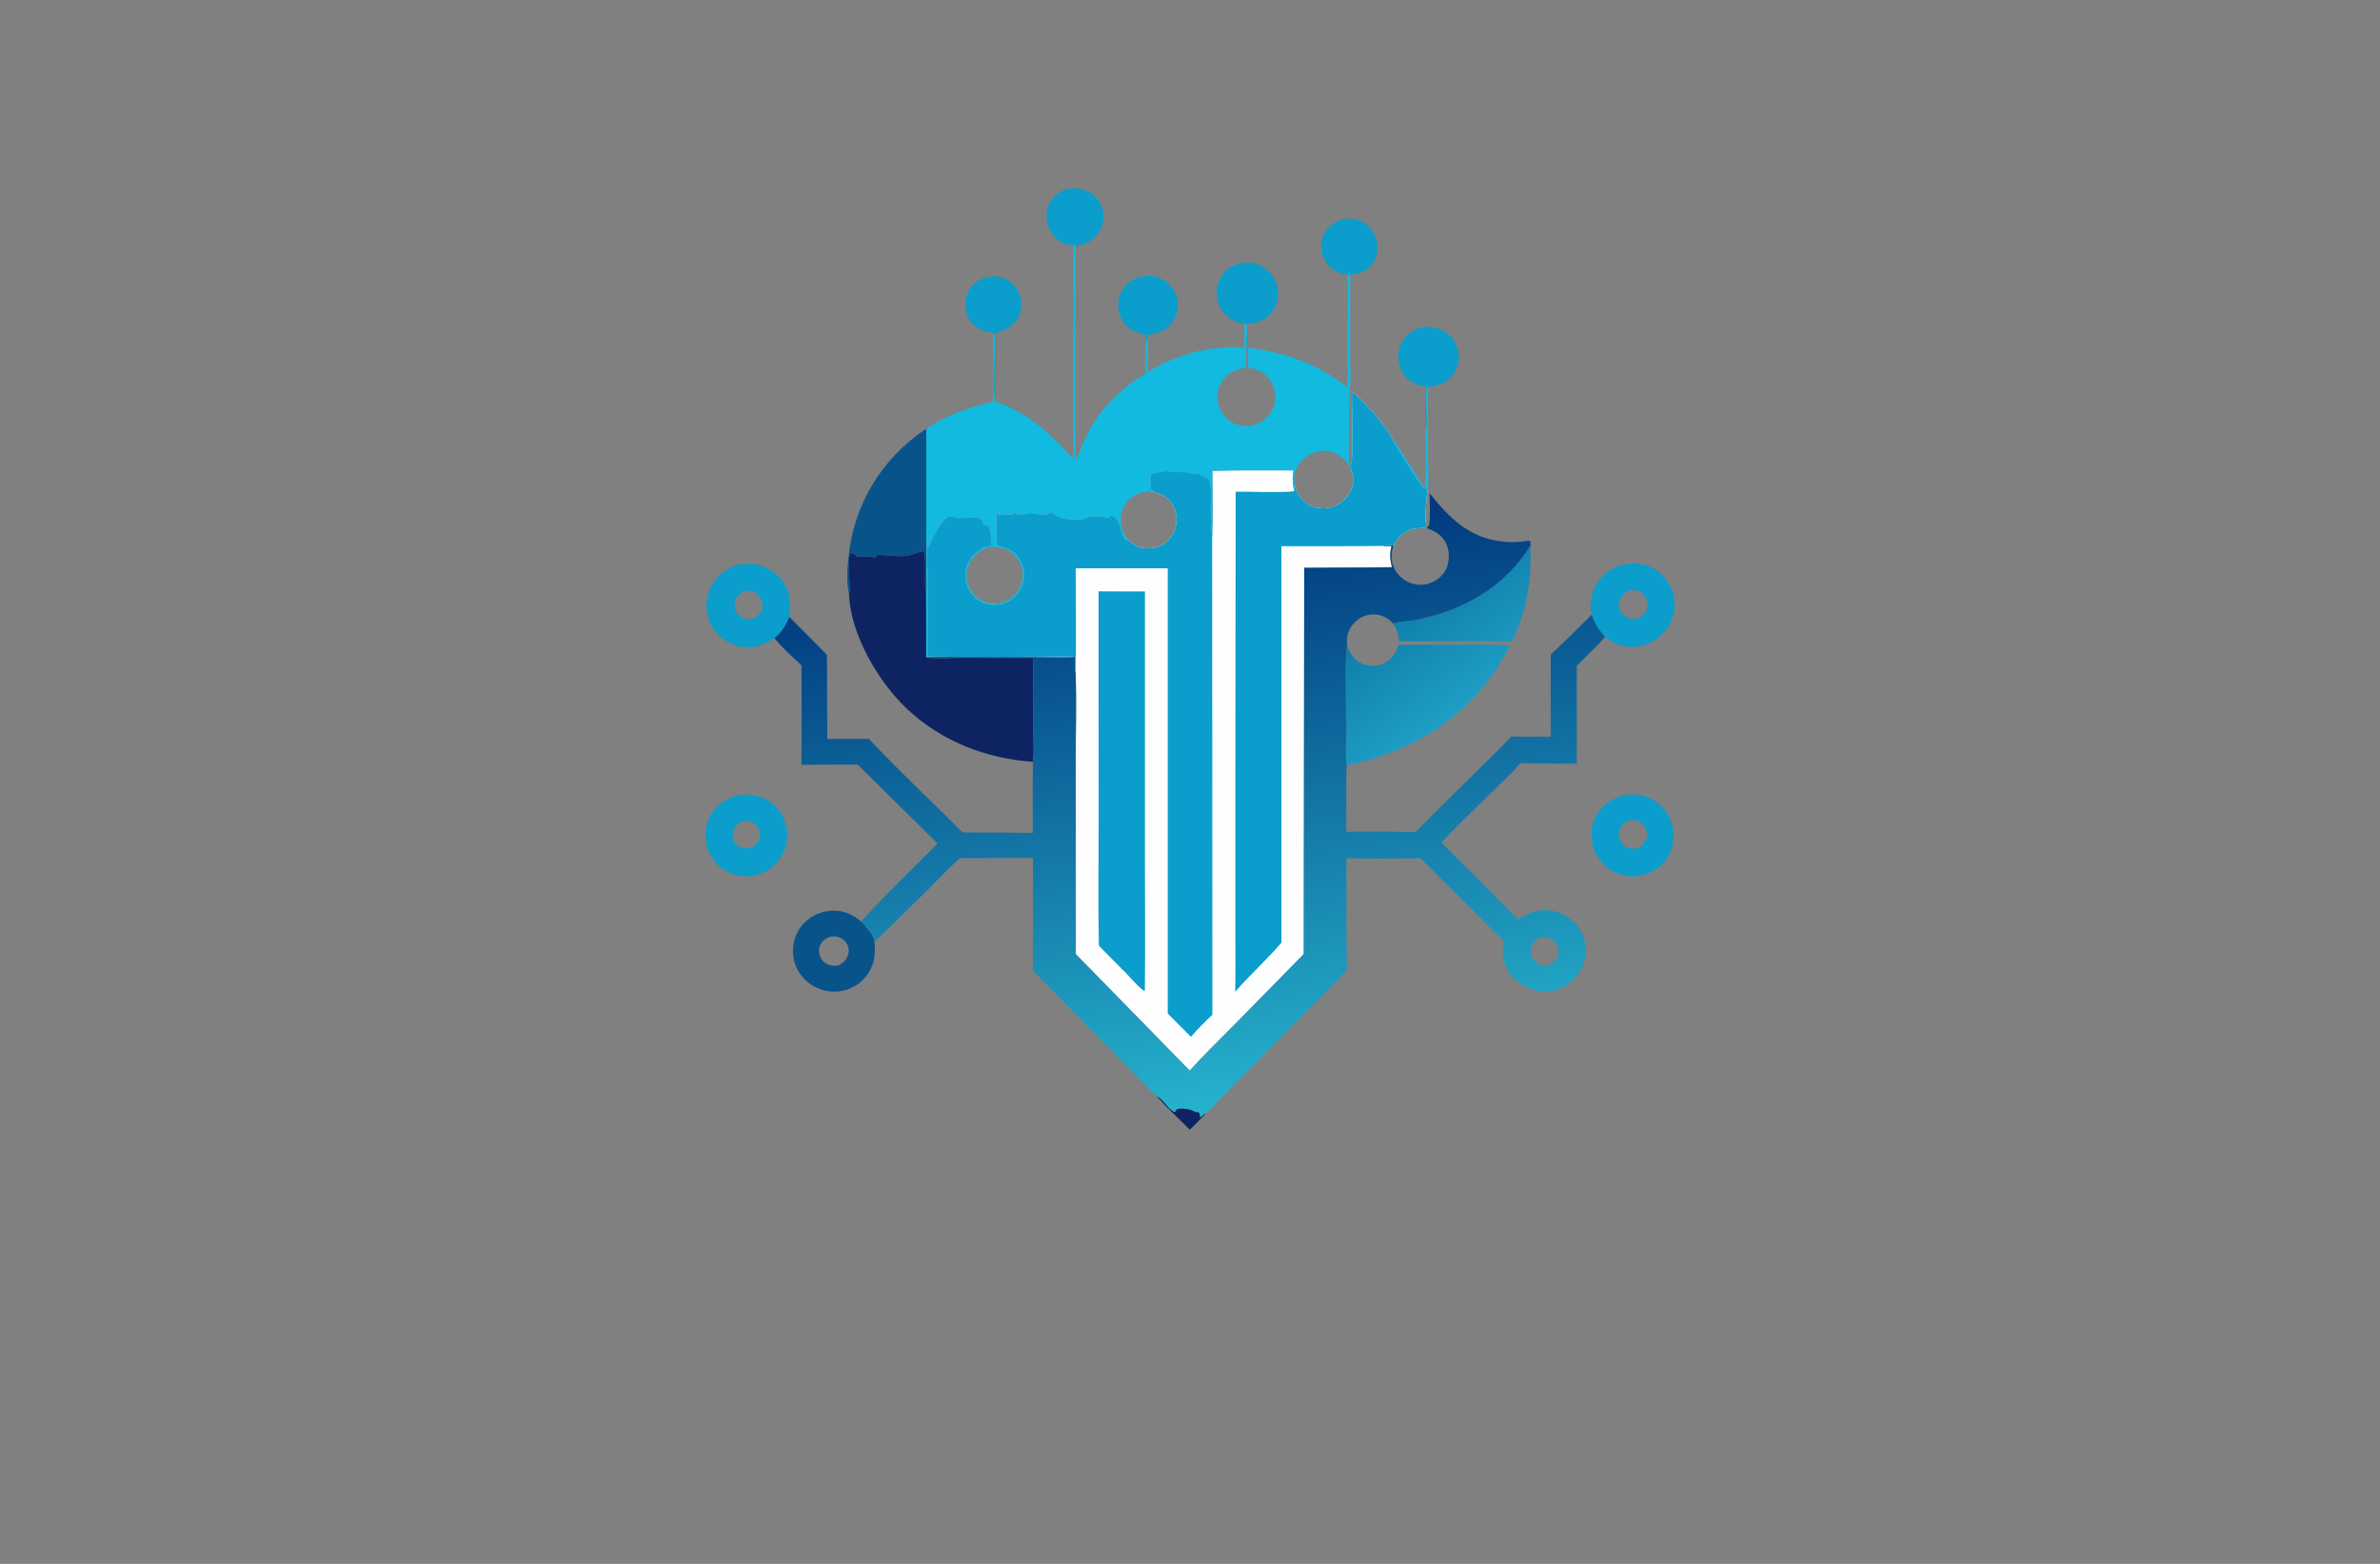 <?xml version="1.0" encoding="utf-8"?>
<!-- Generator: Adobe Illustrator 27.8.1, SVG Export Plug-In . SVG Version: 6.00 Build 0)  -->
<svg version="1.1" xmlns="http://www.w3.org/2000/svg" xmlns:xlink="http://www.w3.org/1999/xlink" x="0px" y="0px"
	 viewBox="0 0 350 230" style="enable-background:new 0 0 350 230;" xml:space="preserve">
<rect x="0" y="0" width="350" height="230" fill="#808080" stroke="none"/>
<style type="text/css">
	.st0{fill:#DEEDF4;}
	.st1{fill:#A4CCE5;}
	.st2{fill:#E9F4F6;}
	.st3{fill:#DFECF2;}
	.st4{fill:#DCE9F1;}
	.st5{fill:#87B7DD;}
	.st6{fill:#7BB2D9;}
	.st7{fill:#EBF2FA;}
	.st8{fill:#FFEABB;}
	.st9{fill:#D3C7AE;}
	.st10{fill:#CAFFFC;}
	.st11{fill:#BFF7BA;}
	.st12{fill:#FFE0A1;}
	.st13{fill:#00A3F4;}
	.st14{fill:#460048;}
	.st15{fill:#00DBFF;}
	.st16{fill:#0B5F78;}
	.st17{fill:#BF0080;}
	.st18{fill:#FF1400;}
	.st19{fill:#008DFF;}
	.st20{fill:#C900FF;}
	.st21{fill:#FB9824;}
	.st22{fill:#600463;}
	.st23{fill:#62FF00;}
	.st24{fill:#005FFF;}
	.st25{fill:#FFCE00;}
	.st26{fill:#A58DF3;}
	.st27{fill:#F383FF;}
	.st28{fill:#FF9269;}
	.st29{fill:#32897F;}
	.st30{fill:#44A3C5;}
	.st31{fill:url(#SVGID_1_);}
	.st32{fill:url(#SVGID_00000025437657471584320050000003324908309718992046_);}
	.st33{fill:#FCB763;}
	.st34{fill:#29CDEB;}
	.st35{fill:#155F98;}
	.st36{fill:url(#SVGID_00000109711739466560696680000009873856716666615215_);}
	.st37{fill:#EA4327;}
	.st38{fill:#11417E;}
	.st39{fill:url(#SVGID_00000054263239489316076410000008111505770366558115_);}
	.st40{fill:url(#SVGID_00000029726287859914616520000015930161503466558135_);}
	.st41{fill:#F7A222;}
	.st42{fill:#BC220A;}
	.st43{fill:#E6B778;}
	.st44{fill:#36566E;}
	.st45{fill:url(#SVGID_00000076602095576769841550000001723897087426623906_);}
	.st46{fill:url(#SVGID_00000019664684667529995390000017310540147811350956_);}
	.st47{fill:url(#SVGID_00000072239454485236065180000004728977922606397830_);}
	.st48{fill:#0C7CB3;}
	.st49{fill:url(#SVGID_00000164484798334449297040000006966996144246820534_);}
	.st50{fill:url(#SVGID_00000172402867532858574890000009031669855437243282_);}
	.st51{fill:url(#SVGID_00000087396606267365920170000017409222579439734424_);}
	.st52{fill:url(#SVGID_00000010308496424005655770000006383927307870070668_);}
	.st53{fill:#FEFEFE;}
	.st54{fill:#12BAE0;}
	.st55{fill:#09538B;}
	.st56{fill:#0B9DCB;}
	.st57{fill:url(#SVGID_00000015334536518569133160000016032015956555873664_);}
	.st58{fill:#0E2462;}
	.st59{fill:url(#SVGID_00000049931865748820399640000007847035642873987228_);}
	.st60{fill:#D1832B;}
	.st61{fill:#F1B052;}
	.st62{fill:url(#SVGID_00000119101163069514833860000003995641951421725353_);}
	.st63{fill:#125999;}
	.st64{fill:#0A2150;}
	.st65{fill:url(#SVGID_00000116223174817588036030000003021371248843913631_);}
	.st66{fill:#88A5AE;}
	.st67{fill:#E0912E;}
	.st68{fill:#0B1557;}
	.st69{fill:#1E3D78;}
	.st70{fill:#F3803B;}
	.st71{fill:url(#SVGID_00000044862680784850703250000008144584477164181168_);}
	.st72{fill:url(#SVGID_00000079477050162220200030000005643165981267734461_);}
	.st73{fill:url(#SVGID_00000107578486764279907580000016704155031918911616_);}
	.st74{fill:url(#SVGID_00000064352479049206443330000001126833788037106865_);}
	.st75{fill:url(#SVGID_00000054963828125804223370000015683800717451784065_);}
	.st76{fill:url(#SVGID_00000083773735910554576380000009636355822774655418_);}
	.st77{fill:#56D7CE;}
	.st78{fill:url(#SVGID_00000083787255082039752650000002779067899819931785_);}
	.st79{fill:url(#SVGID_00000090285771597093880740000005132676412594371722_);}
	.st80{fill:#0B6F92;}
	.st81{fill:#90DEDC;}
	.st82{fill:#48C8C8;}
	.st83{fill:#012B51;}
	.st84{fill:#0694AD;}
	.st85{fill:url(#SVGID_00000180329998550558381960000014707063296628649629_);}
	.st86{fill:#3AEE3F;}
	.st87{fill:#18A935;}
	.st88{fill:url(#SVGID_00000111154148886124088500000008304441438860599186_);}
	.st89{fill:#31C1F9;}
	.st90{fill:#14A333;}
	.st91{fill:#6091D0;}
	.st92{fill:#597396;}
	.st93{fill:url(#SVGID_00000121999908062556760070000018107737703758902452_);}
	.st94{fill:#5FAEEB;}
	.st95{fill:url(#SVGID_00000052086661438992656350000003351142254479658677_);}
	.st96{fill:#EF9551;}
	.st97{fill:url(#SVGID_00000124860426936786900810000014746812272475345552_);}
	.st98{fill:url(#SVGID_00000137108693554079829980000011778897490738106799_);}
	.st99{fill:url(#SVGID_00000008135000402517353310000000192119954336306876_);}
	.st100{fill:#EDC462;}
	.st101{fill:#399F91;}
	.st102{fill:#193B4B;}
	.st103{fill:url(#SVGID_00000054257021755621193770000008894897940632893598_);}
</style>
<g id="Layer_1">
</g>
<g id="Layer_2">
</g>
<g id="Layer_3">
</g>
<g id="Layer_4">
</g>
<g id="Layer_5">
</g>
<g id="Layer_6">
</g>
<g id="Layer_7">
</g>
<g id="Layer_8">
</g>
<g id="Layer_9">
</g>
<g id="Layer_10">
</g>
<g id="Layer_11">
</g>
<g id="Layer_12">
</g>
<g id="Layer_13">
</g>
<g id="Layer_14">
</g>
<g id="_x31_-15">
	<g>
		<path class="st53" d="M169.02,64.34c-0.01-2.89,0.18-5.85,0.04-8.73c-0.02-0.35-0.01-0.53-0.23-0.81
			c-0.16,0.2-0.17,0.33-0.18,0.59c-0.06,1.38-0.01,2.78-0.01,4.16v7.87c0,1.09-0.18,3.55,0.02,4.5c0.02,0.13,0.09,0.19,0.18,0.28
			c0.08-0.09,0.14-0.15,0.16-0.28c0.14-0.68,0.04-1.56,0.04-2.27L169.02,64.34z M146.47,72.84l-0.01-8.61c0-1.61,0.11-3.29-0.03-4.9
			l-0.41-0.01c-0.04,4.53-0.05,9.07-0.03,13.6c0,2.26-0.17,4.63-0.01,6.88c0.01,0.18,0.04,0.29,0.12,0.44
			c0.2-0.03,0.19,0.01,0.33-0.16c0.13-0.74,0.04-1.55,0.03-2.3L146.47,72.84z M209.92,72.18c-0.04-0.16-0.06-0.24-0.16-0.38
			l-0.12,0.06c-0.04-0.02-0.08-0.04-0.12-0.06c-0.09-0.03-0.17-0.08-0.25-0.13c-0.24-0.15-4.06-6.09-4.37-6.71
			c-0.07-0.15-0.1-0.28-0.14-0.44c-1.17-2.22-4.06-5.3-5.95-6.99c0,1.23,0.15,10.43-0.08,10.81c-0.1-0.02-0.2-0.03-0.29-0.07
			l-0.09,0.06c0.55,1.1,0.85,2.15,0.47,3.37c-0.35,1.12-1.2,2.04-2.24,2.57c-0.07,0.04-0.13,0.07-0.2,0.1
			c-0.06,0.03-0.13,0.06-0.2,0.08c-0.07,0.03-0.14,0.06-0.2,0.08c-0.07,0.02-0.14,0.05-0.21,0.07s-0.14,0.03-0.21,0.05
			c-0.08,0.02-0.15,0.03-0.22,0.05c-0.07,0.01-0.14,0.02-0.21,0.03c-0.08,0.01-0.15,0.02-0.22,0.02c-0.08,0.01-0.15,0.01-0.22,0.01
			c-0.07,0.01-0.15,0.01-0.22,0c-0.07,0-0.15,0-0.22-0.01c-0.07,0-0.14-0.01-0.22-0.02c-0.07,0-0.14-0.02-0.21-0.03
			c-0.07-0.01-0.15-0.02-0.22-0.04c-0.07-0.02-0.14-0.03-0.21-0.05s-0.14-0.04-0.21-0.07c-1.09-0.36-2-1.21-2.47-2.25
			c-0.11-0.24-0.19-0.51-0.25-0.77l-0.22,0.2c-0.2-0.87-0.17-1.66-0.03-2.54c-3.97,0-7.96-0.03-11.93,0.06
			c0,3.2,0.11,6.45-0.02,9.65c-0.13-1.3-0.21-2.68-0.2-3.99c0-1.05,0.09-2.15,0-3.19c-0.03-0.34-0.07-0.79-0.25-1.09
			c-0.36-0.59-1.29-0.52-1.67-1.06c-0.42,0.24-2.01-0.19-2.54-0.29l-0.13,0.2c-0.69-0.05-1.44-0.18-2.12-0.17
			c-0.3,0.01-0.59,0.11-0.89,0.14c-0.23,0.02-0.47,0.02-0.68,0.14c-0.19,0.11-0.09,0.07-0.3,0.14c-0.1,0.03-0.19,0.05-0.29,0.08
			c0.03,0.65,0.11,1.37,0.05,2.03c-0.01,0.05-0.01,0.11-0.02,0.16c0.19,0.12,0.4,0.15,0.61,0.21l-0.59,0.07
			c1.3,0.27,2.4,0.7,3.14,1.87c0.62,0.96,0.78,2.16,0.53,3.27c-0.26,1.12-0.94,2.13-1.95,2.71c-1.02,0.59-2.28,0.66-3.41,0.35
			c-0.67-0.19-1.22-0.71-1.74-1.15l-0.12,0.14c-0.24-0.23-0.47-0.49-0.61-0.8c-0.42-0.94-0.26-1.96-1.22-2.61
			c-0.16-0.1-0.27-0.22-0.46-0.22l-0.26,0.29c-0.79-0.08-1.74-0.27-2.52-0.16c-0.82,0.12-1.47,0.53-2.34,0.49
			c-0.91-0.03-1.97-0.15-2.8-0.53c-0.25-0.12-0.57-0.41-0.81-0.47c-0.29-0.08-0.67,0.27-0.97,0.28c-0.69,0.02-1.38-0.24-2.07-0.26
			c-0.57-0.02-1.14,0.3-1.72,0.23c-0.24-0.04-0.51-0.15-0.72-0.29c-0.2,0.2-0.27,0.25-0.56,0.24c-0.11,0-0.21-0.01-0.32-0.02
			c-0.48-0.05-0.87,0.03-1.33,0.17c-0.17-0.07-0.21-0.08-0.28-0.26c-0.18-0.47-0.13-1.4-0.06-1.89l-0.06,0.01
			c-0.01,1.6-0.2,5.06,0.06,6.49c0.43,0.26,0.94,0.36,1.41,0.53c1.29,0.48,2.09,1.57,2.4,2.88c0.02,0.07,0.03,0.14,0.05,0.21
			c0.01,0.08,0.02,0.15,0.03,0.22c0.01,0.07,0.02,0.14,0.02,0.21c0.01,0.08,0.02,0.15,0.02,0.22v0.22c0,0.07,0,0.14-0.01,0.22
			c0,0.07-0.01,0.14-0.02,0.21c-0.01,0.07-0.02,0.15-0.03,0.22s-0.02,0.14-0.04,0.21c-0.01,0.07-0.03,0.14-0.05,0.21
			c-0.02,0.07-0.04,0.14-0.06,0.21c-0.02,0.07-0.05,0.14-0.07,0.2c-0.03,0.07-0.06,0.14-0.09,0.21c-0.02,0.06-0.06,0.13-0.09,0.19
			c-0.03,0.07-0.06,0.13-0.1,0.19c-0.04,0.07-0.07,0.13-0.11,0.19c-0.63,1-1.57,1.71-2.74,1.95c-1.14,0.23-2.39,0.03-3.36-0.64
			c-0.95-0.66-1.56-1.72-1.76-2.85c-0.2-1.19,0.12-2.35,0.82-3.32c0.58-0.8,1.55-1.54,2.55-1.7c0.12-0.02,0.25-0.03,0.38-0.04
			c0.04-0.7-0.09-2.46-0.46-3.02c-0.32,0.01-0.44,0.06-0.69-0.14c-0.1-0.28-0.2-0.75-0.48-0.86c-0.62-0.26-1.94-0.3-2.58-0.12
			c-0.42,0.12-1.21-0.12-1.65-0.2c-0.26-0.04-0.34-0.03-0.56,0.12c-1.28,0.91-1.48,1.92-2.3,3.1c-0.29,0.41-0.19,1-0.58,1.32
			l-0.1-0.07c-0.01-0.21-0.03-0.41-0.05-0.61c-0.2,1.39,0.05,3.01,0.05,4.44v12.3c5.35,0.1,10.72,0.03,16.08,0.03
			c0.94-0.01,5.04-0.16,5.67,0.05c-0.02,0.59-0.19,1.87,0.04,2.38c0.15,4.35,0.01,8.75,0.01,13.1l0.02,28.21l16.75,17.13
			c2.15-2.39,4.5-4.65,6.76-6.94l10.01-10.2l0.07-56.81l9.63-0.05l3.27-0.04c-0.28-1.13-0.35-1.99-0.05-3.13h-1.18
			c0.26-0.18,0.96-0.15,1.27-0.06c0.08,0.02,0.11,0.05,0.17,0.09c0.23-0.57,0.65-1.15,1.11-1.57c1.1-1.01,2.37-1.16,3.79-1.07
			l0.02-0.08l-0.06-0.07C209.48,76.19,209.76,73.6,209.92,72.18z"/>
		<path class="st54" d="M146.05,49.04l0.18,0.09c0.27,1.8-0.26,8.75,0.13,9.76l0.14,0.19l-0.07,0.24l-0.41-0.01l-0.07-0.2
			C146.21,58.35,145.98,50.66,146.05,49.04z M209.52,71.8c-1.01-1.54-2-3.1-2.98-4.66c-0.55-0.86-1.1-1.86-1.78-2.62
			c0.04,0.16,0.07,0.29,0.14,0.43c0.31,0.62,4.14,6.57,4.37,6.72c0.12,0.08,0.25,0.13,0.38,0.18l0.12-0.05
			c0.1,0.13,0.12,0.21,0.16,0.37c0.23-1.59,0.08-3.41,0.08-5.01l-0.01-10.18l-0.2,0.06c-0.27,1.29,0.22,5.47-0.13,6.18
			C209.65,66.05,209.8,68.99,209.52,71.8z"/>
		<path class="st55" d="M128.59,138.49c-0.09-1.03-1.25-2.26-1.94-2.95c-1.3-1.12-2.75-1.73-4.48-1.6c-1.64,0.13-3.22,0.91-4.27,2.2
			c-0.98,1.21-1.44,2.87-1.25,4.41c0.01,0.1,0.02,0.2,0.04,0.29c0.01,0.1,0.03,0.19,0.05,0.29c0.02,0.09,0.05,0.19,0.07,0.28
			c0.03,0.1,0.06,0.19,0.09,0.28c0.03,0.09,0.06,0.19,0.09,0.28c0.04,0.09,0.08,0.18,0.11,0.27c0.04,0.09,0.09,0.17,0.13,0.26
			c0.04,0.09,0.09,0.17,0.14,0.26c0.04,0.08,0.09,0.17,0.14,0.25c0.06,0.08,0.11,0.16,0.17,0.24c0.05,0.08,0.11,0.16,0.17,0.24
			s0.12,0.15,0.18,0.22c0.07,0.08,0.13,0.15,0.2,0.22s0.13,0.14,0.2,0.21c0.07,0.07,0.15,0.13,0.22,0.2
			c0.07,0.06,0.15,0.12,0.22,0.18c0.08,0.06,0.16,0.12,0.25,0.18c0.08,0.06,0.16,0.12,0.25,0.17c0.08,0.05,0.17,0.11,0.26,0.16
			c0.08,0.05,0.17,0.09,0.26,0.14c0.09,0.04,0.18,0.09,0.28,0.13c0.09,0.04,0.18,0.08,0.28,0.11c0.09,0.04,0.18,0.08,0.28,0.11
			c0.09,0.03,0.19,0.06,0.29,0.09c0.1,0.02,0.19,0.05,0.29,0.07s0.2,0.04,0.3,0.06c0.1,0.02,0.2,0.03,0.3,0.05
			c0.1,0.01,0.2,0.02,0.3,0.03c0.1,0.01,0.2,0.01,0.3,0.01c0.1,0.01,0.2,0.01,0.3,0.01c0.1-0.01,0.2-0.01,0.3-0.02
			c0.1,0,0.2-0.01,0.3-0.02c0.1-0.02,0.19-0.03,0.29-0.04c0.1-0.02,0.19-0.04,0.29-0.06c0.09-0.02,0.18-0.04,0.28-0.07
			c0.09-0.02,0.18-0.05,0.28-0.08c0.09-0.03,0.18-0.06,0.27-0.09c0.09-0.04,0.18-0.08,0.27-0.11c0.09-0.04,0.17-0.08,0.26-0.13
			c0.09-0.04,0.17-0.08,0.26-0.13c0.08-0.05,0.16-0.1,0.25-0.15c0.08-0.05,0.16-0.1,0.24-0.16c0.08-0.05,0.16-0.11,0.23-0.17
			c0.08-0.06,0.15-0.12,0.23-0.18c0.07-0.07,0.14-0.13,0.21-0.2c0.07-0.06,0.14-0.13,0.21-0.2s0.13-0.14,0.19-0.22
			c0.07-0.07,0.13-0.14,0.19-0.22C128.57,142.03,128.82,140.41,128.59,138.49z M124.8,140.05c-0.01,0.07-0.02,0.14-0.04,0.21
			c-0.01,0.06-0.03,0.13-0.05,0.2c-0.23,0.76-0.73,1.17-1.42,1.53c-0.45,0.06-0.92,0.09-1.35-0.07c-0.6-0.21-1.09-0.65-1.33-1.24
			c-0.22-0.52-0.23-1.11-0.01-1.63c0.29-0.68,0.8-0.99,1.46-1.28c0.4-0.05,0.82-0.08,1.22,0.04c0.54,0.17,1.02,0.53,1.28,1.04
			c0.04,0.06,0.07,0.12,0.09,0.19c0.03,0.06,0.05,0.13,0.07,0.19c0.02,0.07,0.04,0.14,0.05,0.2c0.01,0.07,0.02,0.14,0.03,0.21
			c0.01,0.07,0.01,0.14,0.01,0.21S124.8,139.98,124.8,140.05z"/>
		<path class="st56" d="M115.76,122.46c-0.01-0.1-0.02-0.2-0.03-0.3c-0.01-0.1-0.03-0.19-0.04-0.29c-0.27-1.59-1.11-2.98-2.42-3.92
			c-1.19-0.85-2.58-1.18-4.03-1.07c-1.71,0.23-3.25,0.96-4.31,2.36c-0.06,0.08-0.12,0.16-0.18,0.24c-0.05,0.09-0.11,0.17-0.16,0.25
			c-0.05,0.09-0.1,0.17-0.14,0.26c-0.05,0.09-0.1,0.18-0.14,0.27c-0.04,0.09-0.08,0.18-0.12,0.27c-0.04,0.09-0.07,0.18-0.1,0.28
			c-0.04,0.09-0.07,0.19-0.1,0.28c-0.03,0.1-0.05,0.19-0.08,0.29c-0.02,0.09-0.04,0.19-0.06,0.29c-0.02,0.1-0.03,0.19-0.05,0.29
			c-0.01,0.1-0.02,0.2-0.03,0.3c-0.01,0.1-0.02,0.19-0.02,0.29c-0.01,0.1-0.01,0.2-0.01,0.3c0,0.1,0.01,0.2,0.01,0.3
			c0.01,0.1,0.02,0.2,0.03,0.29c0.01,0.1,0.02,0.2,0.04,0.3c0.01,0.1,0.03,0.2,0.05,0.3c0.02,0.1,0.05,0.2,0.07,0.3
			c0.03,0.1,0.06,0.2,0.09,0.29c0.03,0.1,0.06,0.2,0.09,0.29c0.04,0.1,0.08,0.19,0.12,0.29c0.04,0.09,0.08,0.18,0.12,0.28
			c0.05,0.09,0.09,0.18,0.14,0.27c0.05,0.09,0.1,0.18,0.16,0.26c0.05,0.09,0.11,0.18,0.16,0.26c0.06,0.08,0.12,0.17,0.18,0.25
			c0.06,0.08,0.13,0.16,0.19,0.24c0.07,0.08,0.14,0.15,0.21,0.23c0.06,0.07,0.14,0.15,0.21,0.22s0.15,0.14,0.22,0.21
			c0.08,0.06,0.16,0.13,0.24,0.19c0.08,0.07,0.16,0.13,0.24,0.19c1.23,0.88,2.66,1.16,4.15,1.05c1.7-0.26,3.15-1.09,4.17-2.49
			c0.06-0.08,0.11-0.16,0.17-0.24c0.05-0.08,0.1-0.17,0.15-0.25c0.05-0.09,0.1-0.18,0.15-0.26c0.04-0.09,0.09-0.18,0.13-0.27
			c0.04-0.09,0.08-0.18,0.12-0.27c0.03-0.09,0.07-0.19,0.1-0.28c0.03-0.09,0.06-0.19,0.09-0.28c0.03-0.1,0.05-0.2,0.07-0.29
			c0.03-0.1,0.05-0.19,0.07-0.29c0.01-0.1,0.03-0.2,0.04-0.3c0.01-0.09,0.02-0.19,0.03-0.29c0.01-0.1,0.02-0.2,0.02-0.3v-0.29
			C115.77,122.66,115.76,122.56,115.76,122.46z M111.76,122.87c0,0.07-0.01,0.13-0.02,0.2s-0.03,0.14-0.04,0.2
			c-0.02,0.07-0.04,0.14-0.07,0.2c-0.02,0.07-0.05,0.13-0.08,0.19c-0.03,0.06-0.07,0.12-0.1,0.18c-0.4,0.63-0.91,0.8-1.6,0.94
			c-0.24-0.01-0.47-0.04-0.7-0.1c-0.71-0.2-1.03-0.62-1.37-1.24c-0.04-0.69-0.05-1.32,0.38-1.9c0.4-0.55,1-0.75,1.64-0.85
			c0.33,0.04,0.62,0.1,0.91,0.27c0.49,0.29,0.85,0.74,0.99,1.29c0.02,0.07,0.03,0.13,0.04,0.2c0.01,0.07,0.02,0.14,0.02,0.21V122.87
			z M198.21,40.36l-0.14-0.01c-1.16-0.13-2.17-0.59-2.89-1.53c-0.68-0.89-1.01-2.16-0.83-3.26c0.17-1.07,0.78-1.99,1.65-2.61
			c0.88-0.64,1.96-0.94,3.04-0.76c0.07,0.01,0.14,0.03,0.21,0.04c0.07,0.02,0.14,0.03,0.21,0.05c0.07,0.02,0.14,0.04,0.2,0.06
			c0.07,0.02,0.13,0.05,0.2,0.07c0.07,0.03,0.13,0.05,0.2,0.08c0.06,0.03,0.13,0.06,0.19,0.09c0.06,0.03,0.13,0.07,0.19,0.1
			c0.06,0.04,0.12,0.07,0.18,0.11c0.06,0.04,0.12,0.08,0.18,0.12c0.06,0.04,0.11,0.08,0.17,0.13c0.06,0.04,0.11,0.09,0.16,0.14
			c0.05,0.05,0.11,0.1,0.16,0.15c0.05,0.05,0.1,0.1,0.15,0.15c0.05,0.05,0.09,0.11,0.14,0.16c0.05,0.05,0.09,0.11,0.13,0.17
			c0.04,0.06,0.08,0.11,0.12,0.17c0.62,0.94,0.88,2.2,0.65,3.31c-0.21,1.01-0.82,1.95-1.71,2.49c-0.66,0.4-1.45,0.54-2.2,0.63
			L198.21,40.36z M146.23,49.14c0.27,1.8-0.26,8.75,0.13,9.76c0.06-1.13,0.01-2.3,0.01-3.44c0-2.17,0-4.33,0.02-6.5
			c0.27-0.07,0.53-0.13,0.8-0.22c1.1-0.36,2.13-1.13,2.63-2.18c0.49-1.02,0.51-2.27,0.11-3.32c-0.03-0.06-0.05-0.13-0.08-0.19
			c-0.03-0.06-0.06-0.13-0.09-0.19c-0.03-0.06-0.06-0.12-0.1-0.18c-0.03-0.06-0.07-0.12-0.11-0.18c-0.04-0.06-0.08-0.12-0.12-0.17
			c-0.04-0.06-0.08-0.11-0.13-0.17c-0.04-0.05-0.09-0.11-0.13-0.16c-0.05-0.05-0.09-0.1-0.14-0.15c-0.05-0.05-0.1-0.1-0.15-0.15
			c-0.05-0.05-0.1-0.09-0.16-0.14c-0.05-0.04-0.11-0.09-0.16-0.13c-0.06-0.04-0.11-0.08-0.17-0.12c-0.06-0.04-0.12-0.08-0.18-0.11
			c-0.06-0.04-0.12-0.07-0.18-0.1c-0.06-0.03-0.12-0.06-0.19-0.09c-0.06-0.03-0.13-0.06-0.19-0.08c-1.06-0.44-2.25-0.37-3.29,0.09
			c-0.98,0.43-1.75,1.21-2.13,2.21c-0.03,0.07-0.05,0.13-0.07,0.2c-0.02,0.07-0.04,0.14-0.06,0.2c-0.02,0.07-0.04,0.14-0.05,0.21
			c-0.02,0.07-0.03,0.14-0.04,0.21c-0.01,0.07-0.02,0.14-0.03,0.21c-0.01,0.07-0.01,0.14-0.02,0.21c0,0.07-0.01,0.14-0.01,0.21
			c0,0.07,0,0.14,0,0.21c0,0.07,0.01,0.14,0.01,0.21c0.01,0.07,0.01,0.14,0.02,0.21c0.01,0.07,0.02,0.14,0.03,0.21
			c0.01,0.07,0.03,0.14,0.04,0.21c0.02,0.07,0.03,0.14,0.05,0.21c0.02,0.07,0.04,0.14,0.06,0.2c0.02,0.07,0.05,0.13,0.07,0.2
			c0.03,0.07,0.05,0.13,0.08,0.2c0.54,1.21,1.45,1.89,2.71,2.22c0.3,0.08,0.63,0.09,0.92,0.22c0.03,0.01,0.06,0.03,0.1,0.05
			L146.23,49.14z M158.18,36.13c0.87-0.08,1.65-0.29,2.36-0.82c0.06-0.04,0.11-0.09,0.17-0.13c0.05-0.05,0.11-0.09,0.16-0.14
			c0.05-0.05,0.1-0.1,0.15-0.15c0.05-0.05,0.1-0.1,0.15-0.16c0.05-0.05,0.09-0.11,0.14-0.16c0.04-0.06,0.09-0.11,0.13-0.17
			c0.04-0.06,0.08-0.12,0.12-0.18c0.04-0.06,0.08-0.12,0.11-0.18c0.04-0.06,0.07-0.12,0.1-0.19c0.03-0.06,0.07-0.13,0.1-0.19
			c0.03-0.06,0.06-0.13,0.09-0.2c0.03-0.07,0.05-0.13,0.08-0.2c0.02-0.07,0.05-0.14,0.07-0.2c0.02-0.07,0.04-0.14,0.06-0.21
			c0.02-0.07,0.03-0.14,0.05-0.21c0.01-0.07,0.03-0.14,0.04-0.21c0.01-0.07,0.02-0.14,0.02-0.21c0.01-0.07,0.01-0.14,0.01-0.21
			c0-0.07,0-0.14,0-0.21c0-0.07,0-0.14-0.01-0.21c0-0.07-0.01-0.14-0.02-0.21c-0.01-0.07-0.02-0.14-0.03-0.21
			c-0.01-0.07-0.03-0.14-0.04-0.21c-0.02-0.07-0.03-0.14-0.05-0.21c-0.02-0.07-0.04-0.14-0.06-0.2c-0.02-0.07-0.05-0.13-0.07-0.2
			c-0.03-0.07-0.05-0.13-0.08-0.19c-0.03-0.06-0.06-0.13-0.09-0.19c-0.03-0.06-0.07-0.12-0.1-0.19c-0.04-0.06-0.07-0.12-0.11-0.18
			c-0.04-0.06-0.08-0.12-0.12-0.17c-0.04-0.06-0.08-0.11-0.13-0.17c-0.74-0.92-1.81-1.45-2.98-1.55c-1.15-0.09-2.29,0.22-3.16,0.99
			c-0.05,0.05-0.1,0.1-0.15,0.15c-0.05,0.05-0.1,0.1-0.15,0.15c-0.05,0.05-0.09,0.11-0.14,0.16c-0.04,0.05-0.09,0.11-0.13,0.17
			c-0.04,0.06-0.08,0.11-0.12,0.17c-0.04,0.06-0.08,0.12-0.11,0.18c-0.04,0.06-0.07,0.12-0.1,0.18c-0.03,0.06-0.06,0.13-0.09,0.19
			c-0.03,0.06-0.06,0.13-0.08,0.19c-0.03,0.07-0.05,0.13-0.07,0.2c-0.02,0.07-0.04,0.13-0.06,0.2c-0.02,0.07-0.04,0.14-0.05,0.2
			c-0.02,0.07-0.03,0.14-0.04,0.21c-0.01,0.07-0.02,0.14-0.03,0.21c-0.01,0.07-0.01,0.14-0.02,0.21c0,0.07-0.01,0.14-0.01,0.21
			c-0.02,1.22,0.47,2.49,1.35,3.34c0.61,0.58,1.68,1.1,2.55,1.03c0.05,0,0.1-0.01,0.16-0.02L158.18,36.13z M168.6,50.21l0.08-0.03
			c0.01-0.31,0.04-0.61,0.07-0.92c1.35-0.12,2.57-0.54,3.46-1.61c0.05-0.06,0.09-0.11,0.13-0.17c0.04-0.06,0.08-0.12,0.12-0.18
			c0.04-0.06,0.08-0.12,0.11-0.18c0.04-0.06,0.07-0.12,0.11-0.19c0.03-0.06,0.07-0.13,0.1-0.19c0.03-0.06,0.06-0.13,0.09-0.2
			c0.03-0.07,0.05-0.13,0.08-0.2c0.02-0.07,0.05-0.14,0.07-0.2c0.02-0.07,0.04-0.14,0.06-0.21c0.02-0.07,0.03-0.14,0.05-0.21
			c0.01-0.07,0.03-0.14,0.04-0.21c0.01-0.07,0.02-0.14,0.03-0.21c0.01-0.07,0.01-0.14,0.02-0.21c0-0.07,0.01-0.14,0.01-0.21
			c0-0.07,0-0.14-0.01-0.21c0-0.07-0.01-0.14-0.02-0.21c-0.11-1.16-0.74-2.22-1.63-2.96c-0.93-0.76-2.08-1.05-3.26-0.91
			c-1.13,0.13-2.32,0.75-3.01,1.66c-0.72,0.94-0.99,2.16-0.82,3.32c0.01,0.07,0.02,0.14,0.04,0.21c0.01,0.07,0.03,0.14,0.05,0.21
			c0.02,0.07,0.04,0.14,0.06,0.21c0.02,0.07,0.04,0.14,0.07,0.2c0.02,0.07,0.05,0.13,0.08,0.2c0.03,0.07,0.06,0.13,0.09,0.2
			c0.03,0.06,0.06,0.13,0.1,0.19s0.07,0.12,0.11,0.19c0.04,0.06,0.08,0.12,0.12,0.18c0.04,0.06,0.08,0.12,0.13,0.17
			c0.04,0.06,0.09,0.11,0.13,0.17c0.05,0.05,0.09,0.11,0.14,0.16c0.05,0.05,0.1,0.1,0.15,0.15c0.05,0.05,0.1,0.1,0.16,0.14
			c0.05,0.05,0.11,0.09,0.17,0.14c0.06,0.04,0.11,0.09,0.17,0.13c0.33,0.23,2.19,0.9,2.2,0.9c0.03,0.03,0.07,0.24,0.07,0.25
			c0.02,0.14,0.01,0.31,0,0.46L168.6,50.21z M209.66,63.22c0.35-0.71-0.14-4.89,0.13-6.18l0.2-0.06c0.04-0.02,0.08-0.03,0.12-0.05
			c0.31-0.12,0.68-0.13,1.01-0.2c1.36-0.31,2.39-1.08,3-2.36c0.52-1.09,0.52-2.31,0.11-3.43c-0.42-1.13-1.17-1.93-2.26-2.44
			c-1.1-0.51-2.42-0.6-3.55-0.15c-0.07,0.03-0.14,0.06-0.21,0.09c-0.07,0.03-0.14,0.07-0.21,0.1c-0.07,0.04-0.13,0.07-0.2,0.11
			c-0.07,0.04-0.13,0.08-0.19,0.12c-0.06,0.04-0.13,0.09-0.19,0.13c-0.06,0.05-0.12,0.09-0.18,0.14c-0.06,0.05-0.12,0.1-0.17,0.15
			c-0.06,0.05-0.11,0.1-0.17,0.16c-0.05,0.05-0.11,0.11-0.16,0.17c-0.05,0.06-0.1,0.12-0.15,0.17c-0.05,0.06-0.09,0.12-0.14,0.18
			c-0.04,0.06-0.09,0.12-0.13,0.19c-0.04,0.06-0.08,0.13-0.12,0.2c-0.04,0.07-0.08,0.13-0.11,0.2c-0.04,0.07-0.07,0.14-0.1,0.21
			c-0.03,0.07-0.06,0.14-0.09,0.21c-0.03,0.07-0.05,0.14-0.07,0.22c-0.02,0.07-0.04,0.15-0.06,0.22c-0.02,0.07-0.04,0.15-0.05,0.22
			c-0.02,0.07-0.03,0.15-0.04,0.22c-0.01,0.08-0.02,0.15-0.03,0.23c-0.01,0.08-0.01,0.15-0.02,0.23c0,0.08-0.01,0.15-0.01,0.23
			c0,0.08,0,0.15,0.01,0.23c0,0.08,0.01,0.15,0.02,0.23c0.01,0.08,0.02,0.15,0.03,0.23c0.01,0.08,0.02,0.15,0.04,0.22
			c0.02,0.07,0.03,0.15,0.05,0.22c0.02,0.07,0.04,0.15,0.06,0.22s0.05,0.14,0.07,0.22c0.03,0.07,0.05,0.14,0.08,0.21
			c0.03,0.07,0.06,0.14,0.1,0.21c0.03,0.06,0.06,0.12,0.09,0.18c0.03,0.06,0.07,0.12,0.1,0.18s0.07,0.12,0.11,0.17
			c0.04,0.06,0.08,0.11,0.12,0.17c0.04,0.05,0.08,0.11,0.13,0.16c0.04,0.05,0.09,0.1,0.13,0.16c0.05,0.05,0.09,0.1,0.14,0.15
			c0.05,0.05,0.1,0.1,0.15,0.14c0.05,0.05,0.1,0.09,0.16,0.13c0.05,0.04,0.11,0.09,0.16,0.13c0.06,0.04,0.11,0.08,0.17,0.12
			c0.06,0.04,0.11,0.07,0.17,0.11c0.06,0.04,0.12,0.07,0.18,0.1c0.06,0.03,0.12,0.06,0.18,0.09c0.06,0.03,0.12,0.06,0.19,0.08
			c0.06,0.03,0.13,0.05,0.19,0.07c0.39,0.14,0.78,0.21,1.19,0.25C209.68,58.96,209.56,61.11,209.66,63.22z M183.23,47.56
			c0.31,0.93-0.02,2.57,0.07,3.6c0.24-0.91,0.07-2.53,0.07-3.51c1.03-0.08,1.97-0.28,2.83-0.89c0.95-0.68,1.55-1.76,1.71-2.91
			c0.18-1.25-0.14-2.5-0.93-3.49c-0.77-0.97-1.94-1.63-3.18-1.73c-1.17-0.1-2.57,0.31-3.45,1.11c-0.86,0.78-1.38,1.92-1.44,3.08
			c0,0.08,0,0.15,0,0.23c0,0.08,0,0.15,0.01,0.23c0,0.08,0.01,0.15,0.02,0.23c0.01,0.08,0.02,0.15,0.03,0.23
			c0.01,0.08,0.03,0.15,0.04,0.22c0.02,0.07,0.03,0.15,0.05,0.22c0.02,0.07,0.04,0.15,0.06,0.22c0.02,0.07,0.05,0.14,0.07,0.22
			c0.03,0.07,0.05,0.14,0.08,0.21c0.03,0.07,0.06,0.14,0.09,0.21c0.03,0.07,0.07,0.14,0.1,0.2c0.04,0.07,0.08,0.13,0.11,0.2
			c0.04,0.06,0.08,0.13,0.12,0.19c0.04,0.06,0.09,0.12,0.13,0.19c0.05,0.06,0.09,0.12,0.14,0.18c0.05,0.06,0.1,0.12,0.15,0.17
			c0.7,0.75,1.79,1.38,2.84,1.39c0.03,0,0.05,0,0.08,0L183.23,47.56z M246.1,122.56c0-0.1-0.01-0.21-0.02-0.31
			c-0.01-0.1-0.02-0.2-0.04-0.31c-0.02-0.1-0.03-0.2-0.05-0.3c-0.02-0.1-0.05-0.2-0.07-0.29c-0.03-0.1-0.05-0.19-0.08-0.29
			c-0.03-0.09-0.07-0.19-0.1-0.28c-0.03-0.09-0.07-0.19-0.11-0.28c-0.04-0.09-0.08-0.18-0.12-0.27c-0.05-0.09-0.09-0.17-0.14-0.26
			c-0.05-0.09-0.1-0.17-0.15-0.26c-0.05-0.08-0.11-0.17-0.16-0.25c-0.06-0.08-0.12-0.16-0.18-0.24c-0.06-0.08-0.12-0.15-0.19-0.23
			c-0.06-0.08-0.13-0.15-0.2-0.22c-0.06-0.08-0.13-0.15-0.2-0.21c-0.08-0.07-0.15-0.14-0.22-0.21c-0.08-0.06-0.16-0.12-0.23-0.19
			c-0.08-0.06-0.16-0.12-0.24-0.17c-0.08-0.06-0.17-0.12-0.25-0.17c-1.18-0.76-2.51-1.06-3.9-0.94c-1.66,0.21-3.18,0.99-4.21,2.32
			c-0.96,1.24-1.35,2.8-1.15,4.34c0.01,0.1,0.03,0.2,0.04,0.3c0.02,0.1,0.04,0.2,0.07,0.3c0.02,0.1,0.04,0.2,0.07,0.3
			c0.03,0.09,0.06,0.19,0.09,0.29c0.03,0.1,0.07,0.19,0.1,0.29c0.04,0.09,0.08,0.18,0.12,0.28c0.04,0.09,0.09,0.18,0.13,0.27
			c0.05,0.09,0.1,0.18,0.15,0.27c0.05,0.09,0.1,0.18,0.16,0.26c0.05,0.09,0.11,0.17,0.17,0.26c0.06,0.08,0.12,0.16,0.18,0.24
			s0.13,0.16,0.2,0.24c0.06,0.07,0.13,0.15,0.2,0.22s0.14,0.15,0.22,0.22c0.07,0.07,0.15,0.13,0.23,0.2
			c0.07,0.06,0.15,0.13,0.23,0.19s0.17,0.12,0.25,0.17c0.08,0.06,0.16,0.11,0.25,0.17c0.09,0.05,0.17,0.1,0.26,0.14
			c0.09,0.05,0.18,0.1,0.27,0.14c0.09,0.04,0.18,0.09,0.27,0.12c0.09,0.04,0.18,0.08,0.28,0.11c0.09,0.04,0.19,0.07,0.28,0.1
			c0.1,0.03,0.19,0.06,0.29,0.08c0.09,0.03,0.19,0.05,0.29,0.07c0.1,0.02,0.19,0.04,0.29,0.06c0.1,0.01,0.2,0.03,0.3,0.04
			c0.1,0.01,0.2,0.02,0.3,0.02c0.1,0.01,0.2,0.01,0.3,0.01c0.1,0.01,0.2,0,0.3,0s0.2-0.01,0.3-0.02c0.09,0,0.19-0.01,0.29-0.03
			c1.67-0.33,3.09-1.03,4.07-2.48c0.06-0.08,0.11-0.17,0.16-0.26c0.06-0.09,0.11-0.18,0.16-0.27c0.05-0.09,0.1-0.18,0.14-0.27
			c0.04-0.1,0.09-0.19,0.13-0.28c0.04-0.1,0.07-0.2,0.11-0.29c0.04-0.1,0.07-0.2,0.1-0.3c0.03-0.1,0.06-0.2,0.08-0.3
			c0.03-0.1,0.05-0.2,0.07-0.3c0.02-0.1,0.04-0.2,0.05-0.3c0.02-0.11,0.03-0.21,0.04-0.31s0.02-0.21,0.02-0.31
			c0.01-0.1,0.01-0.21,0.01-0.31C246.11,122.77,246.11,122.66,246.1,122.56z M241.86,123.85c-0.35,0.58-0.84,0.84-1.49,0.99
			c-0.41,0-0.79-0.05-1.17-0.24c-0.06-0.04-0.12-0.07-0.19-0.12c-0.06-0.04-0.12-0.08-0.17-0.13c-0.06-0.04-0.11-0.09-0.17-0.14
			c-0.05-0.06-0.1-0.11-0.14-0.17c-0.05-0.06-0.09-0.12-0.13-0.18c-0.04-0.06-0.08-0.13-0.11-0.19c-0.03-0.07-0.06-0.13-0.09-0.2
			c-0.03-0.07-0.05-0.14-0.07-0.21c-0.02-0.08-0.03-0.15-0.04-0.22c-0.01-0.08-0.02-0.15-0.03-0.22v-0.23
			c0.01-0.07,0.01-0.15,0.03-0.22c0.01-0.07,0.02-0.14,0.04-0.22c0.02-0.07,0.04-0.14,0.07-0.21c0.03-0.07,0.06-0.14,0.09-0.2
			c0.03-0.07,0.07-0.13,0.11-0.2c0.38-0.58,0.9-0.8,1.56-0.95c0.42,0.01,0.83,0.07,1.2,0.27c0.69,0.39,0.92,1.05,1.13,1.76
			C242.2,123.05,242.09,123.47,241.86,123.85z M246.24,88.49c0-0.11-0.01-0.21-0.03-0.31c-0.01-0.1-0.02-0.2-0.04-0.3
			c-0.02-0.1-0.04-0.2-0.06-0.3c-0.02-0.1-0.04-0.2-0.07-0.3c-0.43-1.55-1.49-2.93-2.9-3.71c-1.42-0.78-3.25-0.93-4.8-0.45
			c-0.1,0.03-0.2,0.06-0.3,0.1c-0.1,0.03-0.19,0.07-0.29,0.11c-0.09,0.04-0.19,0.08-0.28,0.13c-0.09,0.04-0.19,0.09-0.28,0.14
			s-0.18,0.1-0.27,0.15c-0.09,0.05-0.17,0.11-0.26,0.17c-0.08,0.06-0.17,0.12-0.25,0.18c-0.08,0.06-0.16,0.12-0.24,0.19
			c-0.08,0.07-0.16,0.13-0.24,0.2c-0.07,0.07-0.15,0.15-0.22,0.22c-0.07,0.07-0.14,0.15-0.21,0.23c-0.07,0.07-0.14,0.15-0.2,0.23
			c-0.07,0.08-0.13,0.17-0.19,0.25s-0.12,0.17-0.18,0.25c-0.06,0.09-0.11,0.18-0.16,0.27c-0.05,0.09-0.1,0.18-0.15,0.27
			c-0.59,1.15-0.95,2.95-0.54,4.2c0.46,1.37,1.04,2.19,1.98,3.26c0.26,0.22,0.56,0.43,0.86,0.61c1.4,0.84,3,1.06,4.58,0.66
			c1.66-0.43,3.07-1.45,3.93-2.94c0.05-0.09,0.1-0.18,0.15-0.27c0.05-0.09,0.09-0.18,0.13-0.27c0.04-0.09,0.08-0.19,0.12-0.28
			c0.04-0.1,0.07-0.19,0.1-0.29c0.04-0.1,0.07-0.19,0.09-0.29c0.03-0.1,0.06-0.2,0.08-0.3c0.02-0.1,0.04-0.2,0.06-0.3
			c0.02-0.1,0.03-0.2,0.05-0.3c0.01-0.1,0.02-0.2,0.03-0.3c0.01-0.1,0.01-0.2,0.02-0.3v-0.31
			C246.25,88.69,246.25,88.59,246.24,88.49z M242.03,89.94c-0.33,0.62-0.84,0.86-1.49,1.06c-0.43,0.02-0.87-0.01-1.27-0.18
			c-0.5-0.22-0.91-0.62-1.1-1.14c-0.02-0.06-0.04-0.13-0.06-0.2c-0.01-0.06-0.03-0.13-0.04-0.2s-0.01-0.14-0.01-0.21
			c-0.01-0.07-0.01-0.14,0-0.21c0-0.07,0.01-0.14,0.02-0.2c0.01-0.07,0.02-0.14,0.04-0.21c0.02-0.07,0.04-0.13,0.06-0.2
			c0.03-0.06,0.05-0.13,0.08-0.19c0.33-0.68,0.87-1.03,1.56-1.27c0.44-0.03,0.83-0.01,1.24,0.18c0.06,0.03,0.12,0.07,0.19,0.1
			c0.06,0.04,0.12,0.08,0.17,0.12c0.06,0.05,0.11,0.09,0.17,0.14c0.05,0.05,0.1,0.1,0.14,0.16c0.05,0.05,0.1,0.11,0.14,0.16
			c0.04,0.06,0.08,0.12,0.11,0.18c0.04,0.07,0.07,0.13,0.1,0.2c0.03,0.06,0.06,0.13,0.08,0.19
			C242.35,88.78,242.31,89.42,242.03,89.94z M114.87,85.19c-0.07-0.09-0.14-0.16-0.21-0.24c-0.07-0.08-0.15-0.15-0.22-0.23
			c-0.07-0.07-0.15-0.14-0.23-0.21c-0.08-0.07-0.16-0.14-0.24-0.2c-0.08-0.07-0.16-0.13-0.25-0.19c-0.08-0.07-0.17-0.13-0.26-0.18
			c-0.08-0.06-0.17-0.12-0.26-0.17c-0.09-0.05-0.18-0.1-0.28-0.15c-0.09-0.05-0.18-0.09-0.28-0.14c-0.09-0.04-0.19-0.08-0.29-0.12
			c-0.09-0.04-0.19-0.08-0.29-0.11c-0.1-0.04-0.2-0.07-0.3-0.1c-0.1-0.03-0.2-0.06-0.3-0.08c-0.1-0.02-0.2-0.05-0.31-0.07
			c-0.1-0.02-0.2-0.03-0.31-0.05c-0.1-0.01-0.2-0.02-0.31-0.03c-0.1-0.01-0.2-0.02-0.3-0.02h-0.3c-0.1,0-0.2,0-0.3,0.01
			c-0.1,0-0.2,0.01-0.3,0.02c-0.1,0.02-0.2,0.03-0.3,0.05c-0.1,0.01-0.2,0.03-0.3,0.05c-0.1,0.02-0.19,0.05-0.29,0.07
			c-0.1,0.03-0.2,0.06-0.29,0.09c-0.1,0.03-0.19,0.06-0.29,0.1c-0.09,0.03-0.18,0.07-0.28,0.11c-0.09,0.04-0.18,0.08-0.27,0.13
			c-0.09,0.04-0.18,0.09-0.27,0.14c-0.08,0.05-0.17,0.1-0.26,0.15c-0.08,0.06-0.17,0.11-0.25,0.17l-0.24,0.18
			c-0.08,0.06-0.16,0.12-0.24,0.19c-1.22,1.06-2.03,2.62-2.14,4.25c-0.01,0.1-0.01,0.2-0.01,0.31c-0.01,0.1-0.01,0.21,0,0.31
			c0,0.1,0,0.21,0.01,0.31c0.01,0.1,0.02,0.21,0.04,0.31c0.01,0.1,0.02,0.21,0.04,0.31c0.02,0.1,0.04,0.2,0.07,0.3
			c0.02,0.1,0.05,0.2,0.08,0.3c0.02,0.1,0.06,0.2,0.09,0.3c0.03,0.1,0.07,0.2,0.11,0.29c0.04,0.1,0.08,0.19,0.12,0.29
			c0.05,0.09,0.09,0.19,0.14,0.28c0.05,0.09,0.1,0.18,0.15,0.27c0.05,0.09,0.11,0.18,0.17,0.26c0.05,0.09,0.11,0.18,0.17,0.26
			c0.07,0.08,0.13,0.17,0.2,0.25c0.06,0.08,0.13,0.15,0.2,0.23c1.12,1.24,2.59,1.93,4.25,2c1.62,0.08,2.81-0.45,4.14-1.32
			c1.04-0.83,1.7-1.91,2.2-3.13c0-0.03,0-0.07,0.01-0.1C116.27,88.54,116.28,86.88,114.87,85.19z M111.9,89.95
			c-0.32,0.6-0.82,0.88-1.44,1.09c-0.4,0.02-0.78,0-1.15-0.15c-0.07-0.03-0.13-0.06-0.19-0.09c-0.06-0.03-0.12-0.07-0.18-0.11
			c-0.06-0.04-0.11-0.08-0.17-0.13c-0.05-0.04-0.1-0.09-0.15-0.14s-0.1-0.1-0.14-0.15c-0.04-0.06-0.08-0.12-0.12-0.17
			c-0.04-0.06-0.07-0.12-0.11-0.19c-0.03-0.06-0.06-0.12-0.08-0.19c-0.03-0.07-0.05-0.14-0.07-0.21c-0.02-0.07-0.03-0.14-0.04-0.21
			c-0.01-0.08-0.02-0.15-0.02-0.22c-0.01-0.08-0.01-0.15,0-0.22c0-0.08,0.01-0.15,0.02-0.22c0.01-0.08,0.03-0.15,0.05-0.22
			c0.02-0.07,0.04-0.14,0.07-0.21c0.03-0.07,0.06-0.14,0.09-0.2c0.32-0.62,0.81-0.91,1.45-1.13c0.35-0.01,0.69-0.01,1.02,0.13
			c0.58,0.24,1.03,0.73,1.24,1.31C112.17,88.86,112.16,89.44,111.9,89.95z"/>
		<path class="st55" d="M136.22,63.08l0,16.76l0.02,4.9c0,0.78,0.08,1.68-0.03,2.45c-0.34-0.31,0.05-5.01-0.28-6.05l-0.15-0.02
			l0.13-0.01l-0.08-0.07c-0.88,0.13-1.7,0.62-2.59,0.71c-1.38,0.14-2.85-0.19-4.25-0.12c-0.07,0.11-0.13,0.22-0.21,0.32
			c-0.8-0.03-1.6-0.15-2.4-0.06c-0.4,0.04-0.74-0.56-1.2-0.57c-0.77,0.59,0.03,5.07-0.27,5.9c-0.02,0.04-0.03,0.08-0.05,0.12
			c-0.56-2.14-0.1-6.1,0.37-8.25c0.04-0.2,0.09-0.41,0.14-0.61c0.05-0.2,0.1-0.4,0.15-0.6c0.05-0.2,0.11-0.4,0.17-0.6
			c0.06-0.2,0.12-0.4,0.18-0.6c0.06-0.2,0.13-0.39,0.19-0.59c0.07-0.2,0.14-0.39,0.21-0.59c0.07-0.19,0.15-0.39,0.22-0.58
			c0.08-0.19,0.16-0.38,0.24-0.57c0.08-0.19,0.17-0.38,0.25-0.57c0.09-0.19,0.18-0.38,0.27-0.56c0.09-0.19,0.18-0.37,0.28-0.56
			c0.1-0.18,0.19-0.37,0.29-0.55c0.1-0.18,0.2-0.36,0.31-0.54c0.1-0.18,0.21-0.36,0.32-0.53c0.11-0.18,0.22-0.35,0.33-0.53
			c0.11-0.17,0.23-0.35,0.35-0.52c0.12-0.17,0.24-0.34,0.36-0.51c0.12-0.17,0.25-0.33,0.37-0.5c0.13-0.17,0.25-0.33,0.38-0.49
			c0.13-0.16,0.26-0.32,0.39-0.48c0.13-0.16,0.27-0.32,0.41-0.47c0.14-0.16,0.28-0.31,0.42-0.46c0.14-0.15,0.28-0.3,0.43-0.45
			c0.14-0.15,0.29-0.29,0.44-0.44c0.15-0.14,0.3-0.29,0.45-0.43c0.15-0.14,0.31-0.28,0.46-0.42c0.16-0.14,0.31-0.27,0.47-0.41
			c0.16-0.13,0.32-0.27,0.48-0.39c0.16-0.13,0.33-0.26,0.49-0.38c0.17-0.13,0.33-0.25,0.5-0.37c0.17-0.12,0.34-0.24,0.51-0.36
			C135.87,63.31,136.04,63.19,136.22,63.08z"/>
		<linearGradient id="SVGID_1_" gradientUnits="userSpaceOnUse" x1="206.516" y1="89.331" x2="216.357" y2="103.053">
			<stop  offset="0" style="stop-color:#0F7EAA"/>
			<stop  offset="1" style="stop-color:#1F9EC5"/>
		</linearGradient>
		<path class="st31" d="M225.07,80.22c0.11,5.07-0.39,9.48-2.73,14.09l-16.6,0.01c-0.07-0.99-0.31-1.77-0.86-2.61
			c0.94-0.42,3.17-0.3,4.48-0.81c0.17-0.04,0.33-0.07,0.5-0.11C216.13,89.25,221.67,85.8,225.07,80.22z M205.48,95.35
			c-0.4,1.04-1.14,1.87-2.18,2.3c-0.06,0.02-0.12,0.05-0.18,0.07c-0.06,0.02-0.12,0.04-0.18,0.06c-0.06,0.02-0.12,0.04-0.19,0.05
			c-0.06,0.02-0.12,0.03-0.19,0.04c-0.06,0.01-0.13,0.02-0.19,0.03c-0.06,0.01-0.13,0.02-0.19,0.02c-0.06,0.01-0.13,0.01-0.19,0.01
			c-0.06,0-0.13,0-0.19,0c-0.06,0-0.13,0-0.19-0.01c-0.06,0-0.13-0.01-0.19-0.02c-0.06-0.01-0.13-0.02-0.19-0.03
			c-0.06-0.01-0.13-0.02-0.19-0.04c-0.06-0.01-0.13-0.03-0.19-0.04c-0.06-0.02-0.12-0.03-0.18-0.05c-0.06-0.02-0.12-0.04-0.18-0.06
			c-0.06-0.02-0.12-0.05-0.18-0.07c-1.16-0.51-1.76-1.43-2.18-2.57c-0.16,0.29-0.15,0.62-0.16,0.94c-0.16,3.83,0,7.7,0.02,11.53
			c0.01,1.08-0.14,3.98,0.05,4.88c0.01,0.05,0.03,0.09,0.04,0.14c2.48-0.46,4.99-1.24,7.31-2.2c5.3-2.19,9.84-5.56,13.35-10.11
			c0.67-0.87,1.51-1.89,1.93-2.91c0.49-0.57,0.85-1.35,1.18-2.02c0.11-0.15,0.13-0.13,0.15-0.33c-0.54-0.3-14.32-0.06-16.33-0.13
			C205.61,95.01,205.55,95.18,205.48,95.35z"/>
		<path class="st58" d="M170.1,161.2c0.06,0.03,0.11,0.05,0.17,0.08c0.86,0.46,1.71,2.08,2.52,2.25c0.13-0.22,0.17-0.4,0.45-0.47
			c0.64-0.16,1.88,0.07,2.44,0.38c0.23,0.13,0.34,0.13,0.59,0.12c0.21,0.17,0.2,0.52,0.25,0.79c0.26-0.26,0.5-0.53,0.85-0.68
			c-0.74,0.87-1.6,1.68-2.4,2.48C173.35,164.51,171.61,162.94,170.1,161.2z M133.49,104.36c5.03,4.69,11.61,7.23,18.42,7.68
			c0.19-1.59,0.05-3.35,0.05-4.95l-0.02-10.33l-10.51-0.01c-1.67,0-3.57,0.17-5.22-0.06l-0.01-9.49c-0.34-0.31,0.05-5.01-0.28-6.05
			l-0.15-0.02l0.13-0.01l-0.08-0.07c-0.88,0.13-1.7,0.62-2.59,0.71c-1.38,0.14-2.85-0.19-4.25-0.12c-0.07,0.11-0.13,0.22-0.21,0.32
			c-0.8-0.03-1.6-0.15-2.4-0.06c-0.4,0.04-0.74-0.56-1.2-0.57c-0.77,0.59,0.03,5.07-0.27,5.9c-0.02,0.04-0.03,0.08-0.05,0.12
			C125.05,93.29,129.2,100.37,133.49,104.36z"/>
		<path class="st54" d="M198.48,57.04c0.21-0.64,0.07-3.95,0.07-4.82l0.01-11.82l-0.35-0.04l-0.03,16.6
			c-4.92-3.68-8.6-4.93-14.63-5.83c0.01,1,0,1.99,0,2.99c0.18,0.01,0.35,0.02,0.53,0.05c0.17,0.03,0.34,0.07,0.51,0.12
			c0.17,0.06,0.34,0.12,0.5,0.19c0.16,0.07,0.32,0.16,0.47,0.25c1,0.61,1.65,1.61,1.89,2.74c0.24,1.1,0.07,2.28-0.57,3.21
			c-0.67,0.99-1.65,1.69-2.84,1.91c-1.13,0.2-2.29-0.02-3.22-0.71c-0.06-0.05-0.11-0.09-0.17-0.14s-0.11-0.1-0.17-0.15l-0.15-0.15
			c-0.06-0.05-0.11-0.11-0.16-0.16c-0.04-0.06-0.09-0.11-0.14-0.17c-0.04-0.06-0.09-0.12-0.13-0.18c-0.05-0.05-0.09-0.12-0.13-0.18
			c-0.04-0.06-0.08-0.12-0.11-0.18c-0.04-0.07-0.08-0.13-0.11-0.2c-0.04-0.06-0.07-0.13-0.1-0.2c-0.03-0.06-0.06-0.13-0.09-0.2
			c-0.03-0.07-0.05-0.13-0.08-0.2c-0.02-0.07-0.04-0.14-0.06-0.21c-0.03-0.07-0.04-0.15-0.06-0.22c-0.02-0.07-0.04-0.14-0.05-0.21
			c-0.01-0.08-0.03-0.15-0.04-0.22c0-0.07-0.01-0.14-0.02-0.22c0-0.07-0.01-0.14-0.01-0.21v-0.22c0-0.07,0.01-0.14,0.01-0.21
			c0.01-0.07,0.02-0.14,0.03-0.22c0-0.07,0.02-0.14,0.03-0.21s0.03-0.14,0.04-0.21c0.02-0.07,0.04-0.14,0.06-0.21
			c0.02-0.07,0.04-0.13,0.06-0.2c0.03-0.07,0.05-0.14,0.08-0.2c0.03-0.07,0.06-0.14,0.09-0.2c0.03-0.07,0.06-0.13,0.09-0.19
			c0.04-0.07,0.07-0.13,0.11-0.19c0.03-0.06,0.07-0.12,0.11-0.18s0.08-0.12,0.13-0.18c0.04-0.06,0.08-0.11,0.13-0.17
			c0.83-1.01,1.98-1.47,3.25-1.57c-0.05-0.99-0.05-1.97,0.04-2.96c-0.09-1.03,0.24-2.67-0.07-3.6l-0.16-0.02
			c-0.18,1.15-0.07,2.45-0.07,3.61c-4.81-0.48-10.11,1.05-14.18,3.56c-0.15-1.8,0.11-3.64-0.06-5.45c-0.04,0.31-0.06,0.61-0.08,0.92
			l-0.08,0.03l-0.12-0.18c-0.02,1.63-0.01,3.27,0.01,4.91c-3.63,2.14-6.74,5.22-8.65,9c-0.6,1.2-1.01,2.49-1.61,3.67
			c-0.18-0.43-0.03-28.47-0.05-31.48l-0.26-0.06c-0.22,2.32-0.03,5.42-0.04,7.81l-0.05,16.65v4.62c0,0.76,0.07,1.6-0.03,2.34
			c-3.19-3.63-6.64-6.77-11.3-8.4l-0.07,0.24l-0.41-0.01l-0.07-0.2c-3.28,0.73-6.98,2.01-9.73,3.96l-0.01,16.76l0.02,4.91
			c0.01,0.78,0.08,1.67-0.03,2.44l0.02,9.49c1.94-0.1,3.92-0.03,5.88-0.03l10.44,0.02c1.84,0,3.77,0.12,5.6-0.03
			c-0.63-0.21-4.73-0.06-5.67-0.05c-5.36,0-10.73,0.07-16.08-0.03v-12.3c0-1.43-0.25-3.05-0.05-4.44c0.02,0.2,0.04,0.4,0.05,0.61
			l0.1,0.07c0.39-0.32,0.29-0.91,0.58-1.32c0.82-1.18,1.02-2.19,2.3-3.1c0.22-0.15,0.3-0.16,0.56-0.12c0.44,0.08,1.23,0.32,1.65,0.2
			c0.64-0.18,1.96-0.14,2.58,0.12c0.28,0.11,0.38,0.58,0.48,0.86c0.25,0.2,0.37,0.15,0.69,0.14c0.37,0.56,0.5,2.32,0.46,3.02
			c-0.13,0.01-0.26,0.02-0.38,0.04c-1,0.16-1.97,0.9-2.55,1.7c-0.7,0.97-1.02,2.13-0.82,3.32c0.2,1.13,0.81,2.19,1.76,2.85
			c0.97,0.67,2.22,0.87,3.36,0.64c1.17-0.24,2.11-0.95,2.74-1.95c0.04-0.06,0.07-0.12,0.11-0.19c0.04-0.06,0.07-0.12,0.1-0.19
			c0.03-0.06,0.07-0.13,0.09-0.19c0.03-0.07,0.06-0.14,0.09-0.21c0.02-0.06,0.05-0.13,0.07-0.2c0.02-0.07,0.04-0.14,0.06-0.21
			c0.02-0.07,0.04-0.14,0.05-0.21c0.02-0.07,0.03-0.14,0.04-0.21s0.02-0.15,0.03-0.22c0.01-0.07,0.02-0.14,0.02-0.21
			c0.01-0.08,0.01-0.15,0.01-0.22v-0.22c0-0.07-0.01-0.14-0.02-0.22c0-0.07-0.01-0.14-0.02-0.21c-0.01-0.07-0.02-0.14-0.03-0.22
			c-0.02-0.07-0.03-0.14-0.05-0.21c-0.31-1.31-1.11-2.4-2.4-2.88c-0.47-0.17-0.98-0.27-1.41-0.53c-0.26-1.43-0.07-4.89-0.06-6.49
			l0.06-0.01c-0.07,0.49-0.12,1.42,0.06,1.89c0.07,0.18,0.11,0.19,0.28,0.26c0.46-0.14,0.85-0.22,1.33-0.17
			c0.11,0.01,0.21,0.02,0.32,0.02c0.29,0.01,0.36-0.04,0.56-0.24c0.21,0.14,0.48,0.25,0.72,0.29c0.58,0.07,1.15-0.25,1.72-0.23
			c0.69,0.02,1.38,0.28,2.07,0.26c0.3-0.01,0.68-0.36,0.97-0.28c0.24,0.06,0.56,0.35,0.81,0.47c0.83,0.38,1.89,0.5,2.8,0.53
			c0.87,0.04,1.52-0.37,2.34-0.49c0.78-0.11,1.73,0.08,2.52,0.16l0.26-0.29c0.19,0,0.3,0.12,0.46,0.22c0.96,0.65,0.8,1.67,1.22,2.61
			c0.14,0.31,0.37,0.57,0.61,0.8l0.12-0.14c-0.53-0.74-0.9-1.48-0.98-2.4c-0.11-1.16,0.21-2.31,0.98-3.19
			c0.83-0.96,1.9-1.36,3.13-1.45l0.3-0.01l0.59-0.07c-0.21-0.06-0.42-0.09-0.61-0.21c0.01-0.05,0.01-0.11,0.02-0.16
			c0.06-0.66-0.02-1.38-0.05-2.03c0.1-0.03,0.19-0.05,0.29-0.08c0.21-0.07,0.11-0.03,0.3-0.14c0.21-0.12,0.45-0.12,0.68-0.14
			c0.3-0.03,0.59-0.13,0.89-0.14c0.68-0.01,1.43,0.12,2.12,0.17l0.13-0.2c0.53,0.1,2.12,0.53,2.54,0.29
			c0.38,0.54,1.31,0.47,1.67,1.06c0.18,0.3,0.22,0.75,0.25,1.09c0.09,1.04,0,2.14,0,3.19c-0.01,1.31,0.07,2.69,0.2,3.99
			c0.13-3.2,0.02-6.45,0.02-9.65c3.97-0.09,7.96-0.06,11.93-0.06c-0.14,0.88-0.17,1.67,0.03,2.54l0.22-0.2
			c-0.09-0.48-0.16-0.93-0.11-1.42c0.12-1.11,0.69-2.06,1.55-2.77c0.05-0.04,0.11-0.09,0.17-0.13c0.06-0.04,0.11-0.09,0.17-0.13
			c0.07-0.04,0.13-0.08,0.19-0.12c0.06-0.03,0.12-0.07,0.19-0.1c0.06-0.04,0.13-0.07,0.19-0.1c0.07-0.03,0.13-0.06,0.2-0.09
			c0.07-0.03,0.14-0.06,0.21-0.08c0.06-0.03,0.13-0.05,0.2-0.07c0.07-0.02,0.14-0.04,0.21-0.06c0.07-0.02,0.14-0.03,0.22-0.05
			c0.07-0.01,0.14-0.02,0.21-0.03s0.14-0.02,0.22-0.03c0.07-0.01,0.14-0.01,0.21-0.02h0.44c0.07,0.01,0.15,0.01,0.22,0.02
			c1.41,0.15,2.33,0.95,3.2,1.99l0.09-0.06c-0.18-1.29-0.08-2.74-0.07-4.05C198.37,61.83,198.35,59.43,198.48,57.04z M148.15,80.88
			c0.06,0.03,0.12,0.06,0.18,0.1c0.06,0.03,0.12,0.07,0.18,0.11c0.06,0.04,0.12,0.08,0.17,0.12c0.06,0.04,0.12,0.08,0.17,0.12
			c0.06,0.05,0.11,0.09,0.16,0.14c0.05,0.04,0.1,0.09,0.15,0.14c0.05,0.05,0.1,0.1,0.15,0.15c0.05,0.05,0.09,0.11,0.14,0.16
			c0.04,0.05,0.09,0.11,0.13,0.16c0.04,0.06,0.08,0.12,0.12,0.17c0.04,0.06,0.08,0.12,0.11,0.18c0.04,0.06,0.07,0.12,0.11,0.18
			c0.03,0.06,0.06,0.13,0.09,0.19c0.03,0.06,0.06,0.13,0.09,0.19c0.02,0.07,0.05,0.13,0.07,0.2c0.03,0.06,0.05,0.13,0.07,0.2
			c0.34,1.11,0.19,2.27-0.39,3.28c-0.65,1.13-1.65,1.77-2.89,2.08c-1.02,0.06-1.95-0.04-2.84-0.57c-0.06-0.04-0.12-0.08-0.17-0.11
			c-0.06-0.04-0.12-0.08-0.17-0.12c-0.05-0.04-0.11-0.08-0.16-0.13c-0.05-0.04-0.1-0.08-0.15-0.13c-0.05-0.04-0.1-0.09-0.15-0.14
			c-0.04-0.05-0.09-0.1-0.14-0.15c-0.04-0.05-0.09-0.1-0.13-0.15c-0.04-0.05-0.08-0.11-0.12-0.16c-0.04-0.05-0.08-0.11-0.12-0.17
			c-0.03-0.05-0.07-0.11-0.1-0.17c-0.04-0.06-0.07-0.12-0.1-0.18c-0.03-0.05-0.06-0.12-0.09-0.18c-0.03-0.06-0.06-0.12-0.08-0.18
			c-0.03-0.06-0.05-0.13-0.07-0.19c-0.03-0.07-0.05-0.13-0.07-0.19c-0.02-0.07-0.03-0.13-0.05-0.2c-0.26-1.07-0.06-2.17,0.5-3.11
			c0.67-1.09,1.68-1.77,2.9-2.09C146.52,80.38,147.36,80.48,148.15,80.88z"/>
		
			<linearGradient id="SVGID_00000167358543013590784990000006230187131946536324_" gradientUnits="userSpaceOnUse" x1="172.66" y1="78.063" x2="185.147" y2="162.982">
			<stop  offset="0" style="stop-color:#00387D"/>
			<stop  offset="1" style="stop-color:#26B3CE"/>
		</linearGradient>
		<path style="fill:url(#SVGID_00000167358543013590784990000006230187131946536324_);" d="M219.93,115.97
			c1.19-1.19,2.58-2.39,3.62-3.72c2.77,0.05,5.55,0.07,8.33,0.07v-14.4c1.39-1.42,2.87-2.77,4.18-4.25
			c-0.94-1.07-1.52-1.89-1.98-3.26c-2.01,1.96-3.98,3.96-6.04,5.87l0.01,12.07l-5.78-0.02c-4.62,4.76-9.48,9.28-14.09,14.04
			c-3.39-0.07-6.79-0.09-10.18-0.04c0-1.07-0.11-9.55,0.08-9.78c-0.02-0.05-0.04-0.09-0.05-0.14c-0.19-0.9-0.04-3.81-0.05-4.88
			c-0.02-3.83-0.17-7.71-0.02-11.54c0.02-0.32,0.01-0.65,0.16-0.94c-0.04-0.25-0.05-0.51-0.05-0.77c-0.02-1.02,0.44-2.05,1.16-2.77
			c0.05-0.04,0.1-0.09,0.15-0.13c0.04-0.04,0.09-0.09,0.14-0.13c0.05-0.04,0.11-0.08,0.16-0.12c0.05-0.04,0.1-0.08,0.16-0.11
			c0.05-0.04,0.11-0.07,0.16-0.11c0.06-0.03,0.12-0.06,0.18-0.09c0.05-0.03,0.11-0.06,0.17-0.09c0.06-0.03,0.12-0.05,0.18-0.08
			c0.06-0.02,0.12-0.05,0.18-0.07c0.07-0.02,0.13-0.04,0.19-0.06c0.06-0.02,0.13-0.03,0.19-0.05c0.06-0.02,0.13-0.03,0.19-0.04
			c0.07-0.01,0.13-0.02,0.19-0.03c0.07-0.01,0.13-0.02,0.2-0.02c0.06-0.01,0.13-0.01,0.2-0.02h0.19c1.17,0.03,2.03,0.54,2.83,1.35
			c0.94-0.42,3.16-0.31,4.48-0.81c0.17-0.03,0.33-0.07,0.5-0.11c6.26-1.54,11.8-4.99,15.2-10.57c0.02-0.21,0-0.42-0.02-0.63
			c-0.24-0.15-1.08,0.06-1.41,0.09c-0.89,0.08-1.77,0.07-2.66-0.03c-4.92-0.52-7.81-3.46-10.76-7.11c0.05,0.88,0.15,4.17-0.11,4.8
			c-0.06,0.14-0.2,0.14-0.34,0.19l0.06,0.07l-0.02,0.08c1.23,0.43,2.3,1.04,2.88,2.29c0.47,1.01,0.49,2.37,0.11,3.41
			c-0.38,1.02-1.2,1.82-2.19,2.26c-1.06,0.46-2.26,0.5-3.34,0.04c-1.03-0.44-1.94-1.29-2.35-2.35c-0.36-0.92-0.37-2.08-0.01-3.01
			c-0.06-0.04-0.09-0.07-0.17-0.09c-0.31-0.09-1.01-0.12-1.27,0.06h1.18c-0.3,1.14-0.23,2,0.05,3.13l-3.27,0.04l-9.63,0.05
			l-0.07,56.81l-10.01,10.2c-2.26,2.29-4.61,4.55-6.76,6.94l-16.75-17.13l-0.02-28.21c0-4.35,0.14-8.75-0.01-13.1
			c-0.23-0.51-0.06-1.79-0.04-2.38c-1.83,0.15-3.76,0.03-5.6,0.03l-10.44-0.02c-1.96,0-3.94-0.07-5.88,0.03
			c1.64,0.24,3.54,0.07,5.21,0.07l10.51,0.01l0.03,10.33c0,1.61,0.14,3.37-0.06,4.95c-0.08,3.48-0.01,6.97-0.02,10.45l-10.35-0.07
			c-4.55-4.61-9.34-9.01-13.75-13.75l-6.13,0.01l-0.05-12.37c-1.81-1.88-3.7-3.7-5.53-5.57c-0.5,1.22-1.16,2.3-2.2,3.13
			c1.18,1.42,2.63,2.73,3.99,3.98c0,4.88,0.05,9.76-0.02,14.63l8.28-0.03l11.75,11.61c-3.75,3.8-7.68,7.5-11.23,11.48
			c0.69,0.69,1.85,1.92,1.94,2.95c1.23-1.05,2.34-2.22,3.49-3.35c1.45-1.45,2.94-2.86,4.39-4.31c1.54-1.55,3.05-3.16,4.68-4.62
			c3.58,0.01,7.16-0.01,10.75-0.05l0.03,10.28c-0.01,2.1-0.07,4.22-0.02,6.32l11.91,12.14c1.48,1.52,2.96,3.03,4.46,4.53
			c0.55,0.54,1.19,1.37,1.82,1.77c0.06,0.03,0.11,0.06,0.17,0.09c0.86,0.45,1.7,2.07,2.52,2.25c0.13-0.23,0.17-0.4,0.45-0.47
			c0.64-0.16,1.88,0.07,2.44,0.38c0.23,0.13,0.34,0.13,0.59,0.12c0.21,0.17,0.2,0.52,0.25,0.79c0.26-0.27,0.5-0.54,0.84-0.69
			c0.65-0.44,1.29-1.25,1.85-1.81l4.48-4.53l9.01-9.14c1.8-1.83,3.68-3.63,5.38-5.55c-0.12-5.46-0.05-10.94-0.08-16.4
			c3.64,0.03,7.28,0.03,10.92-0.01c4,4.11,8.16,8.1,12.23,12.14c-0.32,1.61-0.14,3.21,0.75,4.63c0.86,1.39,2.56,2.36,4.13,2.71
			c0.09,0.02,0.19,0.03,0.28,0.05c0.09,0.01,0.19,0.03,0.28,0.04c0.09,0.01,0.19,0.02,0.28,0.02c0.1,0.01,0.19,0.01,0.29,0.02
			c0.09,0,0.18,0,0.28-0.01c0.09,0,0.19-0.01,0.28-0.01c0.1-0.01,0.19-0.02,0.28-0.03c0.1-0.02,0.19-0.03,0.28-0.05
			c0.1-0.02,0.19-0.04,0.28-0.06s0.18-0.04,0.28-0.07c0.09-0.03,0.18-0.06,0.27-0.09c0.09-0.03,0.17-0.06,0.26-0.1
			c0.09-0.03,0.18-0.07,0.26-0.11c0.09-0.04,0.17-0.08,0.26-0.13c0.08-0.04,0.16-0.09,0.24-0.13c0.08-0.05,0.16-0.1,0.24-0.16
			c1.39-0.91,2.43-2.3,2.74-3.95c0.02-0.09,0.04-0.19,0.05-0.28c0.02-0.1,0.03-0.19,0.04-0.29c0.01-0.09,0.01-0.19,0.02-0.28
			c0-0.1,0.01-0.19,0.01-0.29c0-0.09,0-0.19-0.01-0.28c0-0.1-0.01-0.19-0.02-0.29c-0.01-0.09-0.02-0.19-0.04-0.28
			c-0.01-0.1-0.03-0.19-0.04-0.28c-0.02-0.1-0.04-0.19-0.07-0.28c-0.02-0.1-0.04-0.19-0.07-0.28c-0.03-0.09-0.06-0.18-0.09-0.27
			c-0.03-0.09-0.07-0.18-0.1-0.27c-0.04-0.09-0.08-0.17-0.12-0.26c-0.04-0.09-0.08-0.17-0.13-0.26c-0.04-0.08-0.09-0.16-0.14-0.25
			c-0.05-0.08-0.1-0.16-0.15-0.24c-0.06-0.08-0.12-0.16-0.18-0.24c-0.06-0.09-0.13-0.16-0.19-0.24c-0.07-0.08-0.13-0.16-0.2-0.23
			c-0.07-0.08-0.14-0.15-0.21-0.22c-0.08-0.07-0.15-0.14-0.23-0.21c-0.07-0.07-0.15-0.13-0.23-0.19c-0.08-0.07-0.16-0.13-0.24-0.19
			c-0.08-0.06-0.16-0.12-0.25-0.17c-0.08-0.06-0.17-0.11-0.26-0.16c-0.08-0.06-0.17-0.11-0.26-0.15c-0.09-0.05-0.18-0.1-0.27-0.14
			c-0.1-0.04-0.19-0.08-0.28-0.12c-0.1-0.04-0.19-0.07-0.29-0.11c-0.09-0.03-0.19-0.06-0.29-0.09c-0.09-0.03-0.19-0.06-0.29-0.08
			c-0.1-0.03-0.2-0.05-0.3-0.07c-1.88-0.35-3.48,0.21-5.02,1.27c-2-1.86-3.88-3.88-5.8-5.83l-5.49-5.49
			C214.54,121.17,217.26,118.6,219.93,115.97z M225.12,139.8c0-0.07,0.01-0.14,0.02-0.21s0.02-0.13,0.04-0.2
			c0.01-0.07,0.03-0.14,0.06-0.2c0.02-0.07,0.05-0.13,0.08-0.19c0.03-0.06,0.06-0.13,0.1-0.18c0.37-0.59,0.89-0.82,1.54-0.97
			c0.34,0.03,0.66,0.07,0.97,0.2c0.06,0.02,0.12,0.05,0.18,0.09c0.07,0.03,0.13,0.07,0.18,0.11c0.06,0.04,0.12,0.08,0.17,0.12
			c0.05,0.05,0.1,0.09,0.15,0.14c0.05,0.05,0.1,0.11,0.14,0.16c0.04,0.06,0.08,0.11,0.12,0.17s0.07,0.12,0.11,0.18
			c0.03,0.07,0.05,0.13,0.08,0.2c0.02,0.06,0.04,0.13,0.06,0.19c0.02,0.07,0.03,0.13,0.04,0.2c0.01,0.07,0.02,0.14,0.02,0.21v0.2
			c0,0.07-0.01,0.14-0.02,0.2c-0.01,0.07-0.03,0.14-0.04,0.2c-0.02,0.07-0.04,0.13-0.06,0.2c-0.03,0.06-0.06,0.13-0.09,0.19
			c-0.32,0.65-0.81,0.93-1.47,1.17c-0.47,0-0.9-0.04-1.32-0.27c-0.06-0.04-0.12-0.07-0.18-0.11c-0.05-0.04-0.11-0.09-0.16-0.13
			c-0.05-0.05-0.1-0.1-0.15-0.15c-0.05-0.05-0.1-0.1-0.14-0.16c-0.04-0.05-0.08-0.11-0.12-0.17s-0.07-0.12-0.1-0.18
			c-0.03-0.06-0.06-0.13-0.08-0.19c-0.03-0.07-0.05-0.14-0.07-0.2c-0.01-0.07-0.03-0.14-0.04-0.21c-0.01-0.07-0.02-0.13-0.02-0.2
			C225.11,139.94,225.11,139.87,225.12,139.8z"/>
		<path class="st56" d="M161.55,86.97c2.27,0.03,4.55,0.01,6.82,0.02l0,39.13c0,6.53,0.07,13.07-0.01,19.59
			c-0.16-0.03-0.28-0.08-0.41-0.19c-0.84-0.7-1.6-1.63-2.37-2.41c-1.32-1.35-2.68-2.67-3.98-4.03c-0.13-6.09-0.03-12.2-0.03-18.3
			L161.55,86.97z M209.92,72.18c-0.04-0.16-0.06-0.24-0.16-0.38l-0.12,0.06c-0.04-0.02-0.08-0.04-0.12-0.06
			c-0.09-0.03-0.17-0.08-0.25-0.13c-0.24-0.15-4.06-6.09-4.37-6.71c-0.07-0.15-0.1-0.28-0.14-0.44c-1.17-2.22-4.06-5.3-5.95-6.99
			c0,1.23,0.15,10.43-0.08,10.81c-0.1-0.02-0.2-0.03-0.29-0.07l-0.09,0.06c0.55,1.1,0.85,2.15,0.47,3.37
			c-0.35,1.12-1.2,2.04-2.24,2.57c-0.07,0.04-0.13,0.07-0.2,0.1c-0.06,0.03-0.13,0.06-0.2,0.08c-0.07,0.03-0.14,0.06-0.2,0.08
			c-0.07,0.02-0.14,0.05-0.21,0.07s-0.14,0.03-0.21,0.05c-0.08,0.02-0.15,0.03-0.22,0.05c-0.07,0.01-0.14,0.02-0.21,0.03
			c-0.08,0.01-0.15,0.02-0.22,0.02c-0.08,0.01-0.15,0.01-0.22,0.01c-0.07,0.01-0.15,0.01-0.22,0c-0.07,0-0.15,0-0.22-0.01
			c-0.07,0-0.14-0.01-0.22-0.02c-0.07,0-0.14-0.02-0.21-0.03c-0.07-0.01-0.15-0.02-0.22-0.04c-0.07-0.02-0.14-0.03-0.21-0.05
			s-0.14-0.04-0.21-0.07c-1.09-0.36-2-1.21-2.47-2.25c-0.11-0.24-0.19-0.51-0.25-0.77l-0.22,0.2l0.09,0.43l-0.09,0.12
			c-2.57,0.21-5.88,0.03-8.53,0.04l-0.04,45.98v18.61c-0.01,2.99,0.05,5.99-0.02,8.97c2.15-2.51,4.66-4.72,6.8-7.23l-0.01-58.31
			c5.01-0.01,10.03,0.03,15.03-0.04c0.26-0.18,0.96-0.15,1.27-0.06c0.08,0.02,0.11,0.05,0.17,0.09c0.23-0.57,0.65-1.15,1.11-1.57
			c1.1-1.01,2.37-1.16,3.79-1.07l0.02-0.08l-0.06-0.07C209.48,76.19,209.76,73.6,209.92,72.18z M178.26,78.89
			c-0.13-1.3-0.21-2.68-0.2-3.99c0-1.05,0.09-2.15,0-3.19c-0.03-0.34-0.07-0.79-0.25-1.09c-0.36-0.59-1.29-0.52-1.67-1.06
			c-0.42,0.24-2.01-0.19-2.54-0.29l-0.13,0.2c-0.69-0.05-1.44-0.18-2.12-0.17c-0.3,0.01-0.59,0.11-0.89,0.14
			c-0.23,0.02-0.47,0.02-0.68,0.14c-0.19,0.11-0.09,0.07-0.3,0.14c-0.1,0.03-0.19,0.05-0.29,0.08c0.03,0.65,0.11,1.37,0.05,2.03
			c-0.01,0.05-0.01,0.11-0.02,0.16c0.19,0.12,0.4,0.15,0.61,0.21l-0.59,0.07c1.3,0.27,2.4,0.7,3.14,1.87
			c0.62,0.96,0.78,2.16,0.53,3.27c-0.26,1.12-0.94,2.13-1.95,2.71c-1.02,0.59-2.28,0.66-3.41,0.35c-0.67-0.19-1.22-0.71-1.74-1.15
			l-0.12,0.14c-0.24-0.23-0.47-0.49-0.61-0.8c-0.42-0.94-0.26-1.96-1.22-2.61c-0.16-0.1-0.27-0.22-0.46-0.22l-0.26,0.29
			c-0.79-0.08-1.74-0.27-2.52-0.16c-0.82,0.12-1.47,0.53-2.34,0.49c-0.91-0.03-1.97-0.15-2.8-0.53c-0.25-0.12-0.57-0.41-0.81-0.47
			c-0.29-0.08-0.67,0.27-0.97,0.28c-0.69,0.02-1.38-0.24-2.07-0.26c-0.57-0.02-1.14,0.3-1.72,0.23c-0.24-0.04-0.51-0.15-0.72-0.29
			c-0.2,0.2-0.27,0.25-0.56,0.24c-0.11,0-0.21-0.01-0.32-0.02c-0.48-0.05-0.87,0.03-1.33,0.17c-0.17-0.07-0.21-0.08-0.28-0.26
			c-0.18-0.47-0.13-1.4-0.06-1.89l-0.06,0.01c-0.01,1.6-0.2,5.06,0.06,6.49c0.43,0.26,0.94,0.36,1.41,0.53
			c1.29,0.48,2.09,1.57,2.4,2.88c0.02,0.07,0.03,0.14,0.05,0.21c0.01,0.08,0.02,0.15,0.03,0.22c0.01,0.07,0.02,0.14,0.02,0.21
			c0.01,0.08,0.02,0.15,0.02,0.22v0.22c0,0.07,0,0.14-0.01,0.22c0,0.07-0.01,0.14-0.02,0.21c-0.01,0.07-0.02,0.15-0.03,0.22
			s-0.02,0.14-0.04,0.21c-0.01,0.07-0.03,0.14-0.05,0.21c-0.02,0.07-0.04,0.14-0.06,0.21c-0.02,0.07-0.05,0.14-0.07,0.2
			c-0.03,0.07-0.06,0.14-0.09,0.21c-0.02,0.06-0.06,0.13-0.09,0.19c-0.03,0.07-0.06,0.13-0.1,0.19c-0.04,0.07-0.07,0.13-0.11,0.19
			c-0.63,1-1.57,1.71-2.74,1.95c-1.14,0.23-2.39,0.03-3.36-0.64c-0.95-0.66-1.56-1.72-1.76-2.85c-0.2-1.19,0.12-2.35,0.82-3.32
			c0.58-0.8,1.55-1.54,2.55-1.7c0.12-0.02,0.25-0.03,0.38-0.04c0.04-0.7-0.09-2.46-0.46-3.02c-0.32,0.01-0.44,0.06-0.69-0.14
			c-0.1-0.28-0.2-0.75-0.48-0.86c-0.62-0.26-1.94-0.3-2.58-0.12c-0.42,0.12-1.21-0.12-1.65-0.2c-0.26-0.04-0.34-0.03-0.56,0.12
			c-1.28,0.91-1.48,1.92-2.3,3.1c-0.29,0.41-0.19,1-0.58,1.32l-0.1-0.07c-0.01-0.21-0.03-0.41-0.05-0.61
			c-0.2,1.39,0.05,3.01,0.05,4.44v12.3c5.35,0.1,10.72,0.03,16.08,0.03c0.94-0.01,5.04-0.16,5.67,0.05
			c-0.02,0.59-0.19,1.87,0.04,2.38c0.11-5.14,0.01-10.3,0.01-15.44h13.54v65.48c1.13,1.15,2.26,2.29,3.41,3.42
			c1.01-1.14,2.04-2.2,3.15-3.23L178.26,78.89z"/>
	</g>
</g>
</svg>
